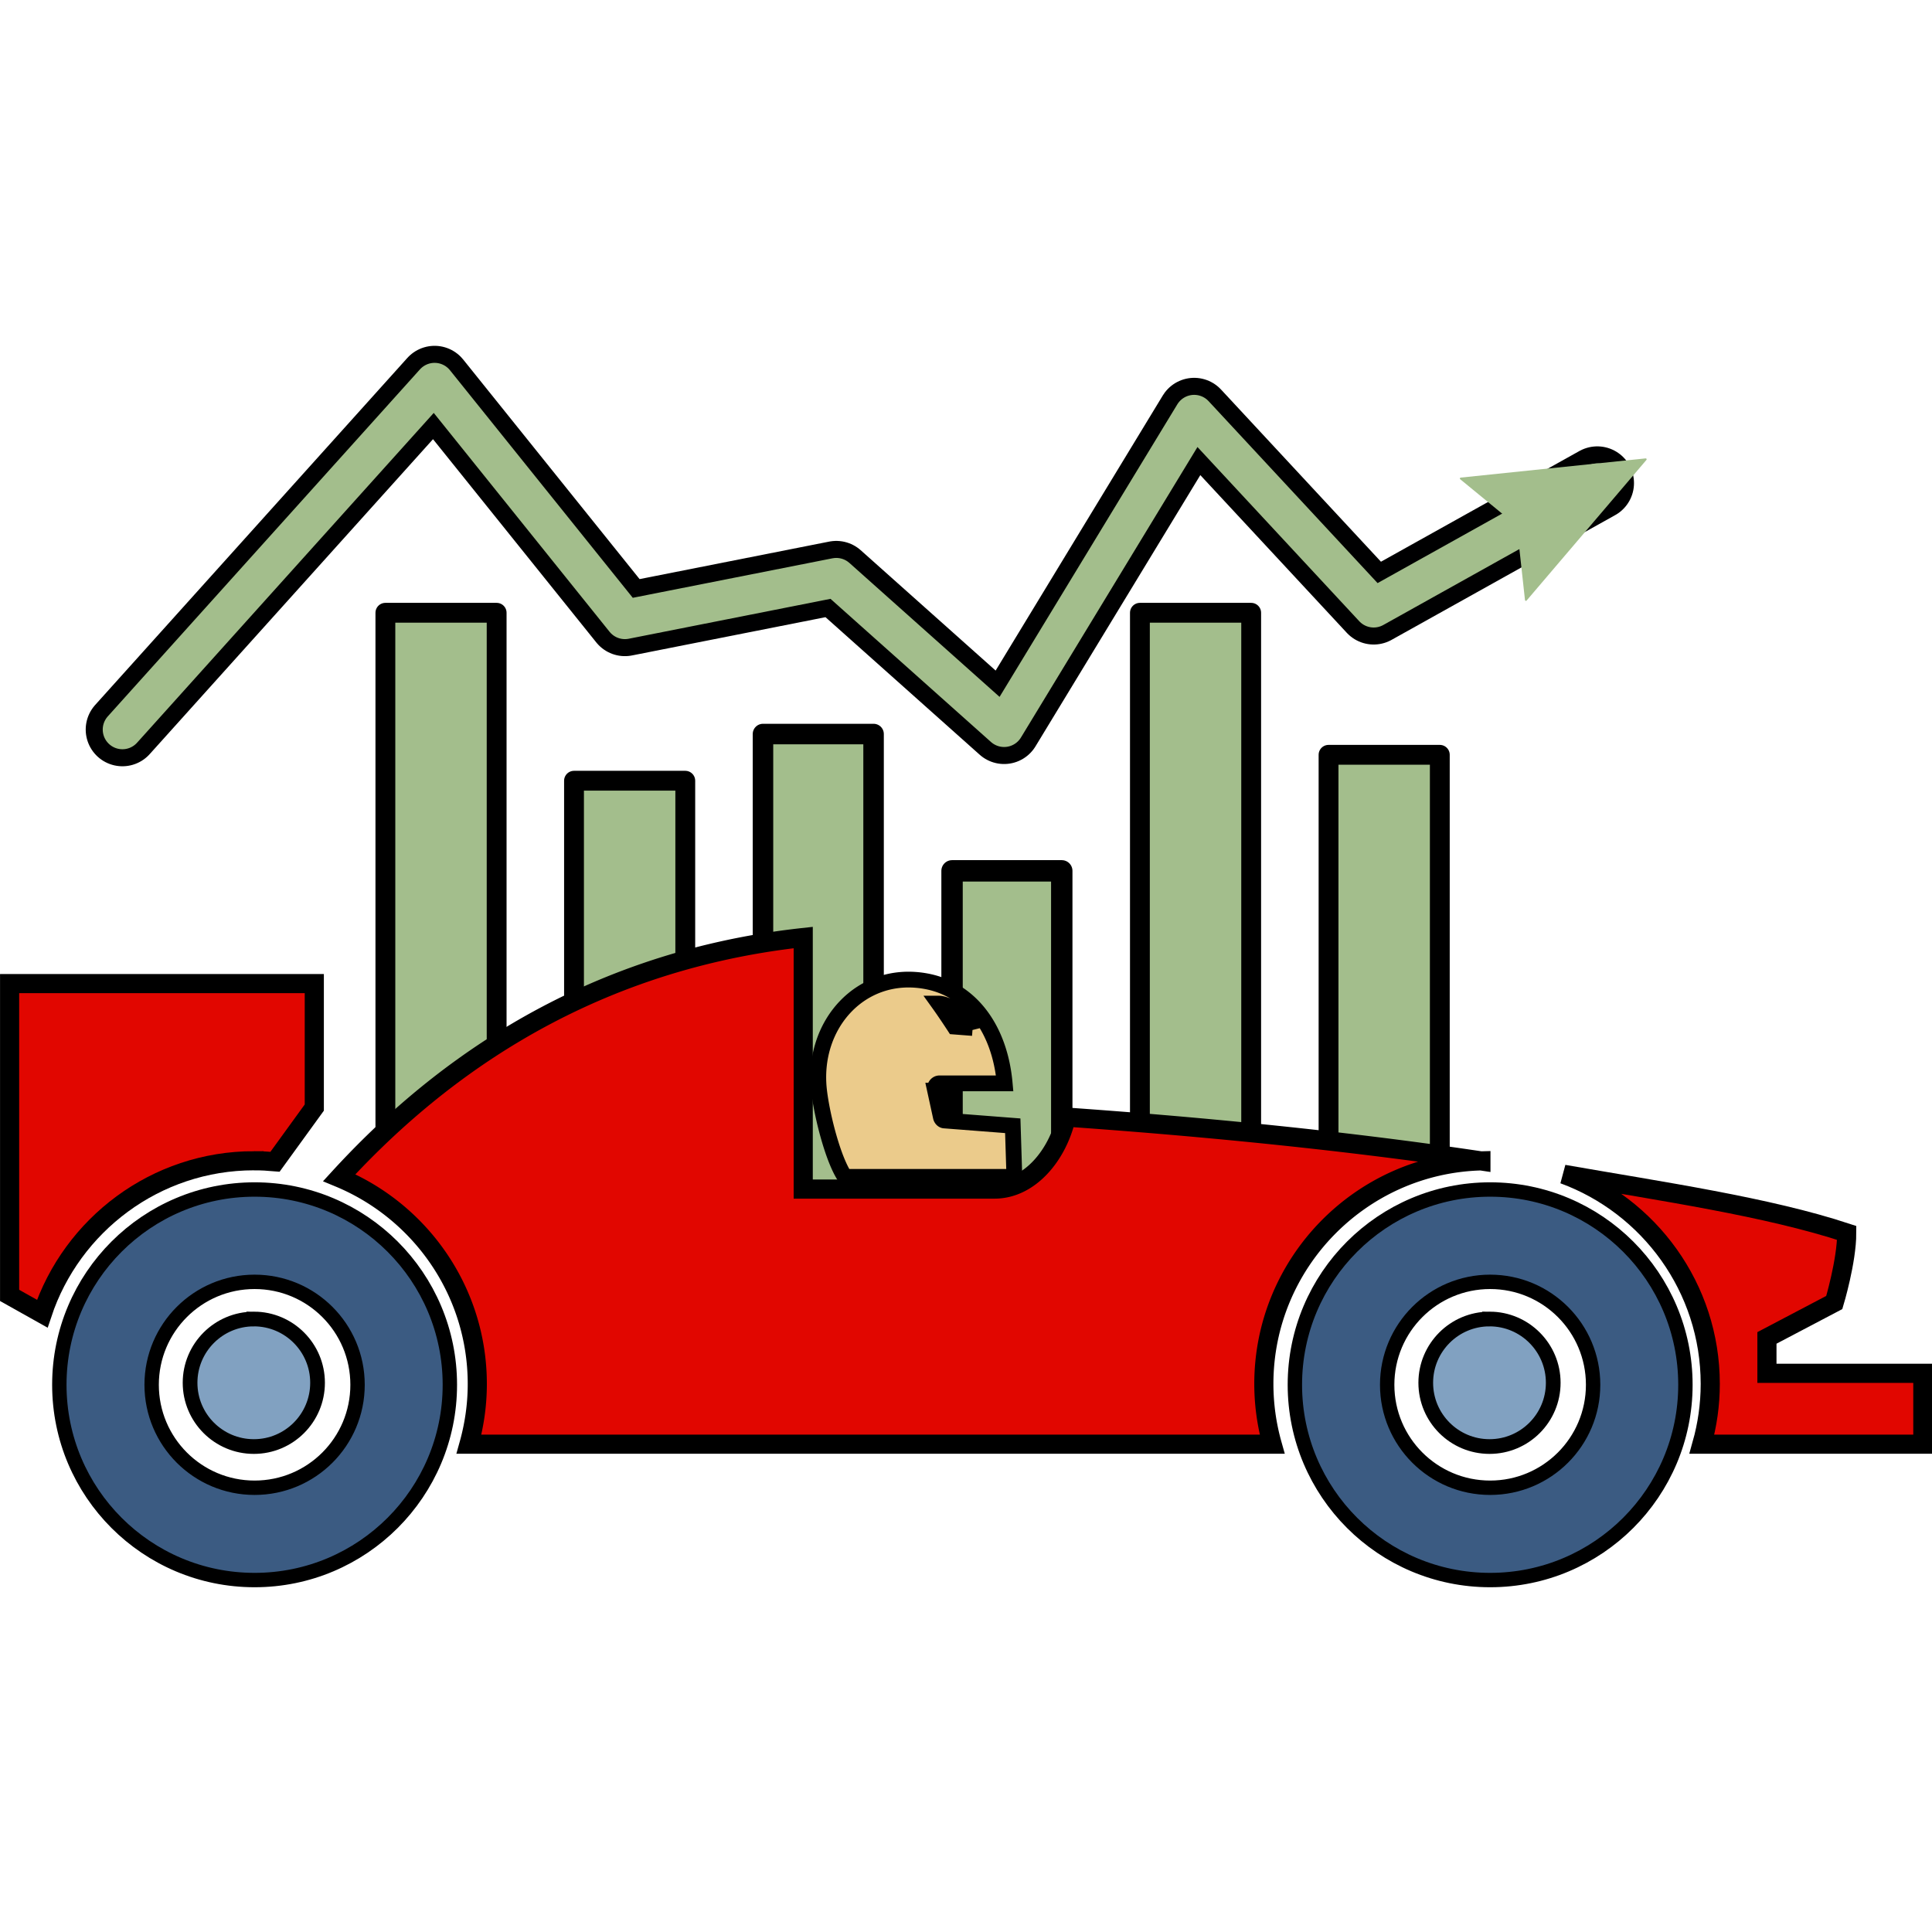 <svg height="1000" width="1000" version="1.1" id="_x32_" viewBox="0 0 640 640" xml:space="preserve" xmlns="http://www.w3.org/2000/svg"><defs id="defs25"><marker style="overflow:visible" id="marker14077" refX="0" refY="0" orient="auto"><path transform="rotate(180 -.6 0)scale(.2)" style="fill-rule:evenodd;fill:context-stroke;stroke:context-stroke;stroke-width:1pt" d="m0 0 5-5-17.5 5L5 5z" id="path14075"/></marker><marker style="overflow:visible" id="marker14067" refX="0" refY="0" orient="auto"><path transform="matrix(-.4 0 0 -.4 -4 0)" style="fill-rule:evenodd;fill:context-stroke;stroke:context-stroke;stroke-width:1pt" d="m0 0 5-5-17.5 5L5 5z" id="path14065"/></marker><marker style="overflow:visible" id="Arrow1Lend" refX="0" refY="0" orient="auto"><path transform="rotate(180 -5 0)scale(.8)" style="fill-rule:evenodd;fill:context-stroke;stroke:context-stroke;stroke-width:1pt" d="m0 0 5-5-17.5 5L5 5z" id="path13450"/></marker><marker style="overflow:visible" id="marker14055" refX="0" refY="0" orient="auto"><path transform="matrix(-.4 0 0 -.4 -4 0)" style="fill-rule:evenodd;fill:context-stroke;stroke:context-stroke;stroke-width:1pt" d="m0 0 5-5-17.5 5L5 5z" id="path14053"/></marker><marker style="overflow:visible" id="marker14045" refX="0" refY="0" orient="auto"><path transform="matrix(-.4 0 0 -.4 -4 0)" style="fill-rule:evenodd;fill:context-stroke;stroke:context-stroke;stroke-width:1pt" d="m0 0 5-5-17.5 5L5 5z" id="path14043"/></marker><marker style="overflow:visible" id="marker14035" refX="0" refY="0" orient="auto"><path transform="rotate(180)scale(.6)" d="M8.719 4.034-2.207.016 8.719-4.002c-1.746 2.372-1.736 5.618 0 8.036z" style="stroke:context-stroke;fill-rule:evenodd;fill:context-stroke;stroke-width:.625;stroke-linejoin:round" id="path14033"/></marker><marker style="overflow:visible" id="marker14025" refX="0" refY="0" orient="auto"><path transform="matrix(-.3 0 0 -.3 .69 0)" d="M8.719 4.034-2.207.016 8.719-4.002c-1.746 2.372-1.736 5.618 0 8.036z" style="stroke:context-stroke;fill-rule:evenodd;fill:context-stroke;stroke-width:.625;stroke-linejoin:round" id="path14023"/></marker><marker style="overflow:visible" id="marker14015" refX="0" refY="0" orient="auto"><path transform="rotate(180)scale(.6)" d="M8.719 4.034-2.207.016 8.719-4.002c-1.746 2.372-1.736 5.618 0 8.036z" style="stroke:context-stroke;fill-rule:evenodd;fill:context-stroke;stroke-width:.625;stroke-linejoin:round" id="path14013"/></marker><marker style="overflow:visible" id="marker14005" refX="0" refY="0" orient="auto"><path transform="rotate(180 -.6 0)scale(.2)" style="fill-rule:evenodd;fill:context-stroke;stroke:context-stroke;stroke-width:1pt" d="m0 0 5-5-17.5 5L5 5z" id="path14003"/></marker><marker style="overflow:visible" id="marker13995" refX="0" refY="0" orient="auto"><path transform="matrix(-.3 0 0 -.3 .69 0)" d="M8.719 4.034-2.207.016 8.719-4.002c-1.746 2.372-1.736 5.618 0 8.036z" style="stroke:context-stroke;fill-rule:evenodd;fill:context-stroke;stroke-width:.625;stroke-linejoin:round" id="path13993"/></marker><marker style="overflow:visible" id="marker13985" refX="0" refY="0" orient="auto"><path transform="rotate(180)scale(.6)" d="M8.719 4.034-2.207.016 8.719-4.002c-1.746 2.372-1.736 5.618 0 8.036z" style="stroke:context-stroke;fill-rule:evenodd;fill:context-stroke;stroke-width:.625;stroke-linejoin:round" id="path13983"/></marker><marker style="overflow:visible" id="Arrow2Mend" refX="0" refY="0" orient="auto"><path transform="rotate(180)scale(.6)" d="M8.719 4.034-2.207.016 8.719-4.002c-1.746 2.372-1.736 5.618 0 8.036z" style="stroke:context-stroke;fill-rule:evenodd;fill:context-stroke;stroke-width:.625;stroke-linejoin:round" id="path13474"/></marker><marker style="overflow:visible" id="marker13967" refX="0" refY="0" orient="auto"><path transform="matrix(-.4 0 0 -.4 -4 0)" style="fill-rule:evenodd;fill:context-stroke;stroke:context-stroke;stroke-width:1pt" d="m0 0 5-5-17.5 5L5 5z" id="path13965"/></marker><marker style="overflow:visible" id="Arrow2Send" refX="0" refY="0" orient="auto"><path transform="matrix(-.3 0 0 -.3 .69 0)" d="M8.719 4.034-2.207.016 8.719-4.002c-1.746 2.372-1.736 5.618 0 8.036z" style="stroke:context-stroke;fill-rule:evenodd;fill:context-stroke;stroke-width:.625;stroke-linejoin:round" id="path13480"/></marker><marker style="overflow:visible" id="Arrow1Send" refX="0" refY="0" orient="auto"><path transform="rotate(180 -.6 0)scale(.2)" style="fill-rule:evenodd;fill:context-stroke;stroke:context-stroke;stroke-width:1pt" d="m0 0 5-5-17.5 5L5 5z" id="path13462"/></marker><marker style="overflow:visible" id="Arrow1Mend" refX="0" refY="0" orient="auto"><path transform="matrix(-.4 0 0 -.4 -4 0)" style="fill-rule:evenodd;fill:context-stroke;stroke:context-stroke;stroke-width:1pt" d="m0 0 5-5-17.5 5L5 5z" id="path13456"/></marker><path id="rect51868" d="M195.165 513.894h378.932v116.034H195.165z"/><path id="rect49376" d="M349.883 554.744h129.679v65.05H349.883z"/><path id="rect47060" d="M231.486 511.982h138.147v63.692H231.486z"/><path id="rect31710" d="M535.39 418.719h33.673v46.671H535.39z"/><path id="rect3290" d="M244.207 424.044h318.986v126.718H244.207z"/></defs><style type="text/css" id="style2">.st0{fill:#000}</style><path style="fill:#a3be8c;fill-opacity:1;stroke:#000;stroke-width:6.57;stroke-linecap:round;stroke-linejoin:round;stroke-miterlimit:4;stroke-dasharray:none;stroke-opacity:1" id="rect8303" d="M127.663 202.989h36.857V385.82h-36.857z"/><path style="fill:#a3be8c;fill-opacity:1;stroke:#000;stroke-width:6.57;stroke-linecap:round;stroke-linejoin:round;stroke-miterlimit:4;stroke-dasharray:none;stroke-opacity:1" id="rect8303-8" d="M190.15 258.627h36.857v127.194H190.15z"/><path style="fill:#a3be8c;fill-opacity:1;stroke:#000;stroke-width:6.791;stroke-linecap:round;stroke-linejoin:round;stroke-miterlimit:4;stroke-dasharray:none;stroke-opacity:1" id="rect8303-1" d="M252.747 243.159h36.636v153.434h-36.636z"/><path style="fill:#a3be8c;fill-opacity:1;stroke:#000;stroke-width:7.083;stroke-linecap:round;stroke-linejoin:round;stroke-miterlimit:4;stroke-dasharray:none;stroke-opacity:1" id="rect8303-0" d="M315.38 288.478h36.344v115.024H315.38z"/><path style="fill:#a3be8c;fill-opacity:1;stroke:#000;stroke-width:6.57;stroke-linecap:round;stroke-linejoin:round;stroke-miterlimit:4;stroke-dasharray:none;stroke-opacity:1" id="rect8303-3" d="M377.611 202.989h36.857V385.82h-36.857z"/><path style="fill:#a3be8c;fill-opacity:1;stroke:#000;stroke-width:6.57;stroke-linecap:round;stroke-linejoin:round;stroke-miterlimit:4;stroke-dasharray:none;stroke-opacity:1" id="rect8303-04" d="M440.098 250.039h36.857V385.82h-36.857z"/><g id="g1256" transform="translate(-69.114 79.028)scale(1.522)"><g id="g1246" style="fill:#3b5b82;fill-opacity:1" transform="translate(47.505 13.402)scale(.815)"><path class="st0" d="M65.417 237.509c-28.796 0-52.142 23.346-52.142 52.149s23.346 52.149 52.142 52.149c28.804 0 52.149-23.346 52.149-52.149 0-28.802-23.345-52.149-52.149-52.149zm0 79.647c-15.176 0-27.49-12.298-27.49-27.498 0-15.191 12.314-27.49 27.49-27.49 15.2 0 27.498 12.299 27.498 27.49 0 15.2-12.298 27.498-27.498 27.498z" id="path1238" style="fill:#3b5b82;fill-opacity:1;stroke:#000;stroke-width:3.84;stroke-miterlimit:4;stroke-dasharray:none;stroke-opacity:1"/><path class="st0" d="M395.38 237.509c-28.796 0-52.15 23.346-52.15 52.149s23.354 52.149 52.15 52.149c28.804 0 52.149-23.346 52.149-52.149 0-28.802-23.345-52.149-52.149-52.149zm0 79.647c-15.192 0-27.498-12.298-27.498-27.498 0-15.191 12.306-27.49 27.498-27.49 15.184 0 27.498 12.299 27.498 27.49 0 15.2-12.314 27.498-27.498 27.498z" id="path1240" style="fill:#3b5b82;fill-opacity:1;stroke:#000;stroke-width:3.84;stroke-miterlimit:4;stroke-dasharray:none;stroke-opacity:1"/><path class="st0" d="M395.215 272.093c-9.404 0-17.03 7.64-17.03 17.03 0 9.404 7.626 17.029 17.03 17.029s17.014-7.625 17.014-17.03c0-9.388-7.61-17.03-17.014-17.03z" id="path1242" style="fill:#81a1c1;fill-opacity:1;stroke:#000;stroke-width:3.926;stroke-miterlimit:4;stroke-dasharray:none;stroke-opacity:1"/><path class="st0" d="M65.22 272.093c-9.405 0-17.03 7.64-17.03 17.03 0 9.404 7.625 17.029 17.03 17.029 9.404 0 17.014-7.625 17.014-17.03 0-9.388-7.61-17.03-17.014-17.03z" id="path1244" style="fill:#81a1c1;fill-opacity:1;stroke:#000;stroke-width:3.926;stroke-miterlimit:4;stroke-dasharray:none;stroke-opacity:1"/></g><path class="st0" d="M229.309 204.227h36.88l-.35-11.128-14.937-1.156c-.317-.055-.586-.321-.703-.7l-1.26-5.785a1.45 1.45 0 0 1 .117-1.085c.188-.315.493-.504.821-.504h14.203c-1.054-11.758-7.33-20.47-17.21-22.249-14.045-2.521-24.902 9.496-23.18 23.923.703 5.87 3.163 15.12 5.619 18.684zm27.798-32.41-3.967-.307s-1.823-2.808-3.393-4.994c1.57 0 5.532 1.877 7.36 5.302z" id="path1248" style="fill:#ebcb8b;fill-opacity:1;stroke:#000;stroke-width:3.431;stroke-miterlimit:4;stroke-dasharray:none;stroke-opacity:1"/><path class="st0" d="M100.704 200.712c1.546 0 3.065.083 4.566.216l8.547-11.79v-26.98H47.5v67.862l7.11 3.987c6.429-19.319 24.659-33.295 46.094-33.295z" id="path1250" style="fill:#e10600;fill-opacity:1;stroke:#000;stroke-width:4.164;stroke-miterlimit:4;stroke-dasharray:none;stroke-opacity:1"/><path class="st0" d="M367.73 200.743c-31.616-4.73-63.944-7.688-90.25-9.531-1.863 8.253-7.93 15.667-15.604 15.667h-41.644V152.13c-50.4 5.494-82.378 31.96-100.984 52.27 17.614 7.3 30.045 24.672 30.045 44.892 0 4.54-.643 8.928-1.812 13.112h174.817a48.6 48.6 0 0 1-1.812-13.112c-.002-26.337 21.071-47.837 47.244-48.549z" id="path1252" style="display:inline;fill:#e10600;fill-opacity:1;stroke:#000;stroke-width:4.164;stroke-miterlimit:4;stroke-dasharray:none;stroke-opacity:1"/><path class="st0" d="M429.983 246.978v-7.707l14.657-7.706s2.709-8.98 2.709-15.147c-17.258-5.698-40.316-9.03-61.598-12.756 18.593 6.829 31.895 24.704 31.895 45.63 0 4.54-.642 8.928-1.818 13.112h48.086v-15.426z" id="path1254" style="fill:#e10600;fill-opacity:1;stroke:#000;stroke-width:4.164;stroke-miterlimit:4;stroke-dasharray:none;stroke-opacity:1"/></g><path style="display:inline;fill:none;stroke:#000001;stroke-width:24.32;stroke-linecap:round;stroke-linejoin:round;stroke-miterlimit:4;stroke-dasharray:none;stroke-opacity:1;marker-end:url(#marker14025)" d="m40.553 241.676 103.412-114.957 63.042 78.477 70.025-13.852 55.592 49.588 62.958-103.61 59.466 64.026 74.074-41.324" id="path16026"/><path style="display:inline;fill:none;stroke:#a3be8c;stroke-width:13.044;stroke-linecap:round;stroke-linejoin:round;stroke-miterlimit:4;stroke-dasharray:none;stroke-opacity:1;marker-end:url(#Arrow2Send)" d="m40.553 241.676 103.412-114.957 63.042 78.477 70.025-13.852 55.592 49.588 62.958-103.61 59.466 64.026 74.074-41.324" id="path15919"/><path style="fill:#a3be8c;fill-opacity:1;stroke:#a3be8c;stroke-width:.616px;stroke-linecap:round;stroke-linejoin:round;stroke-opacity:1" d="m545.162 152.157-61.253 6.36 18.852 15.466 2.716 24.751z" id="path19898"/></svg>
